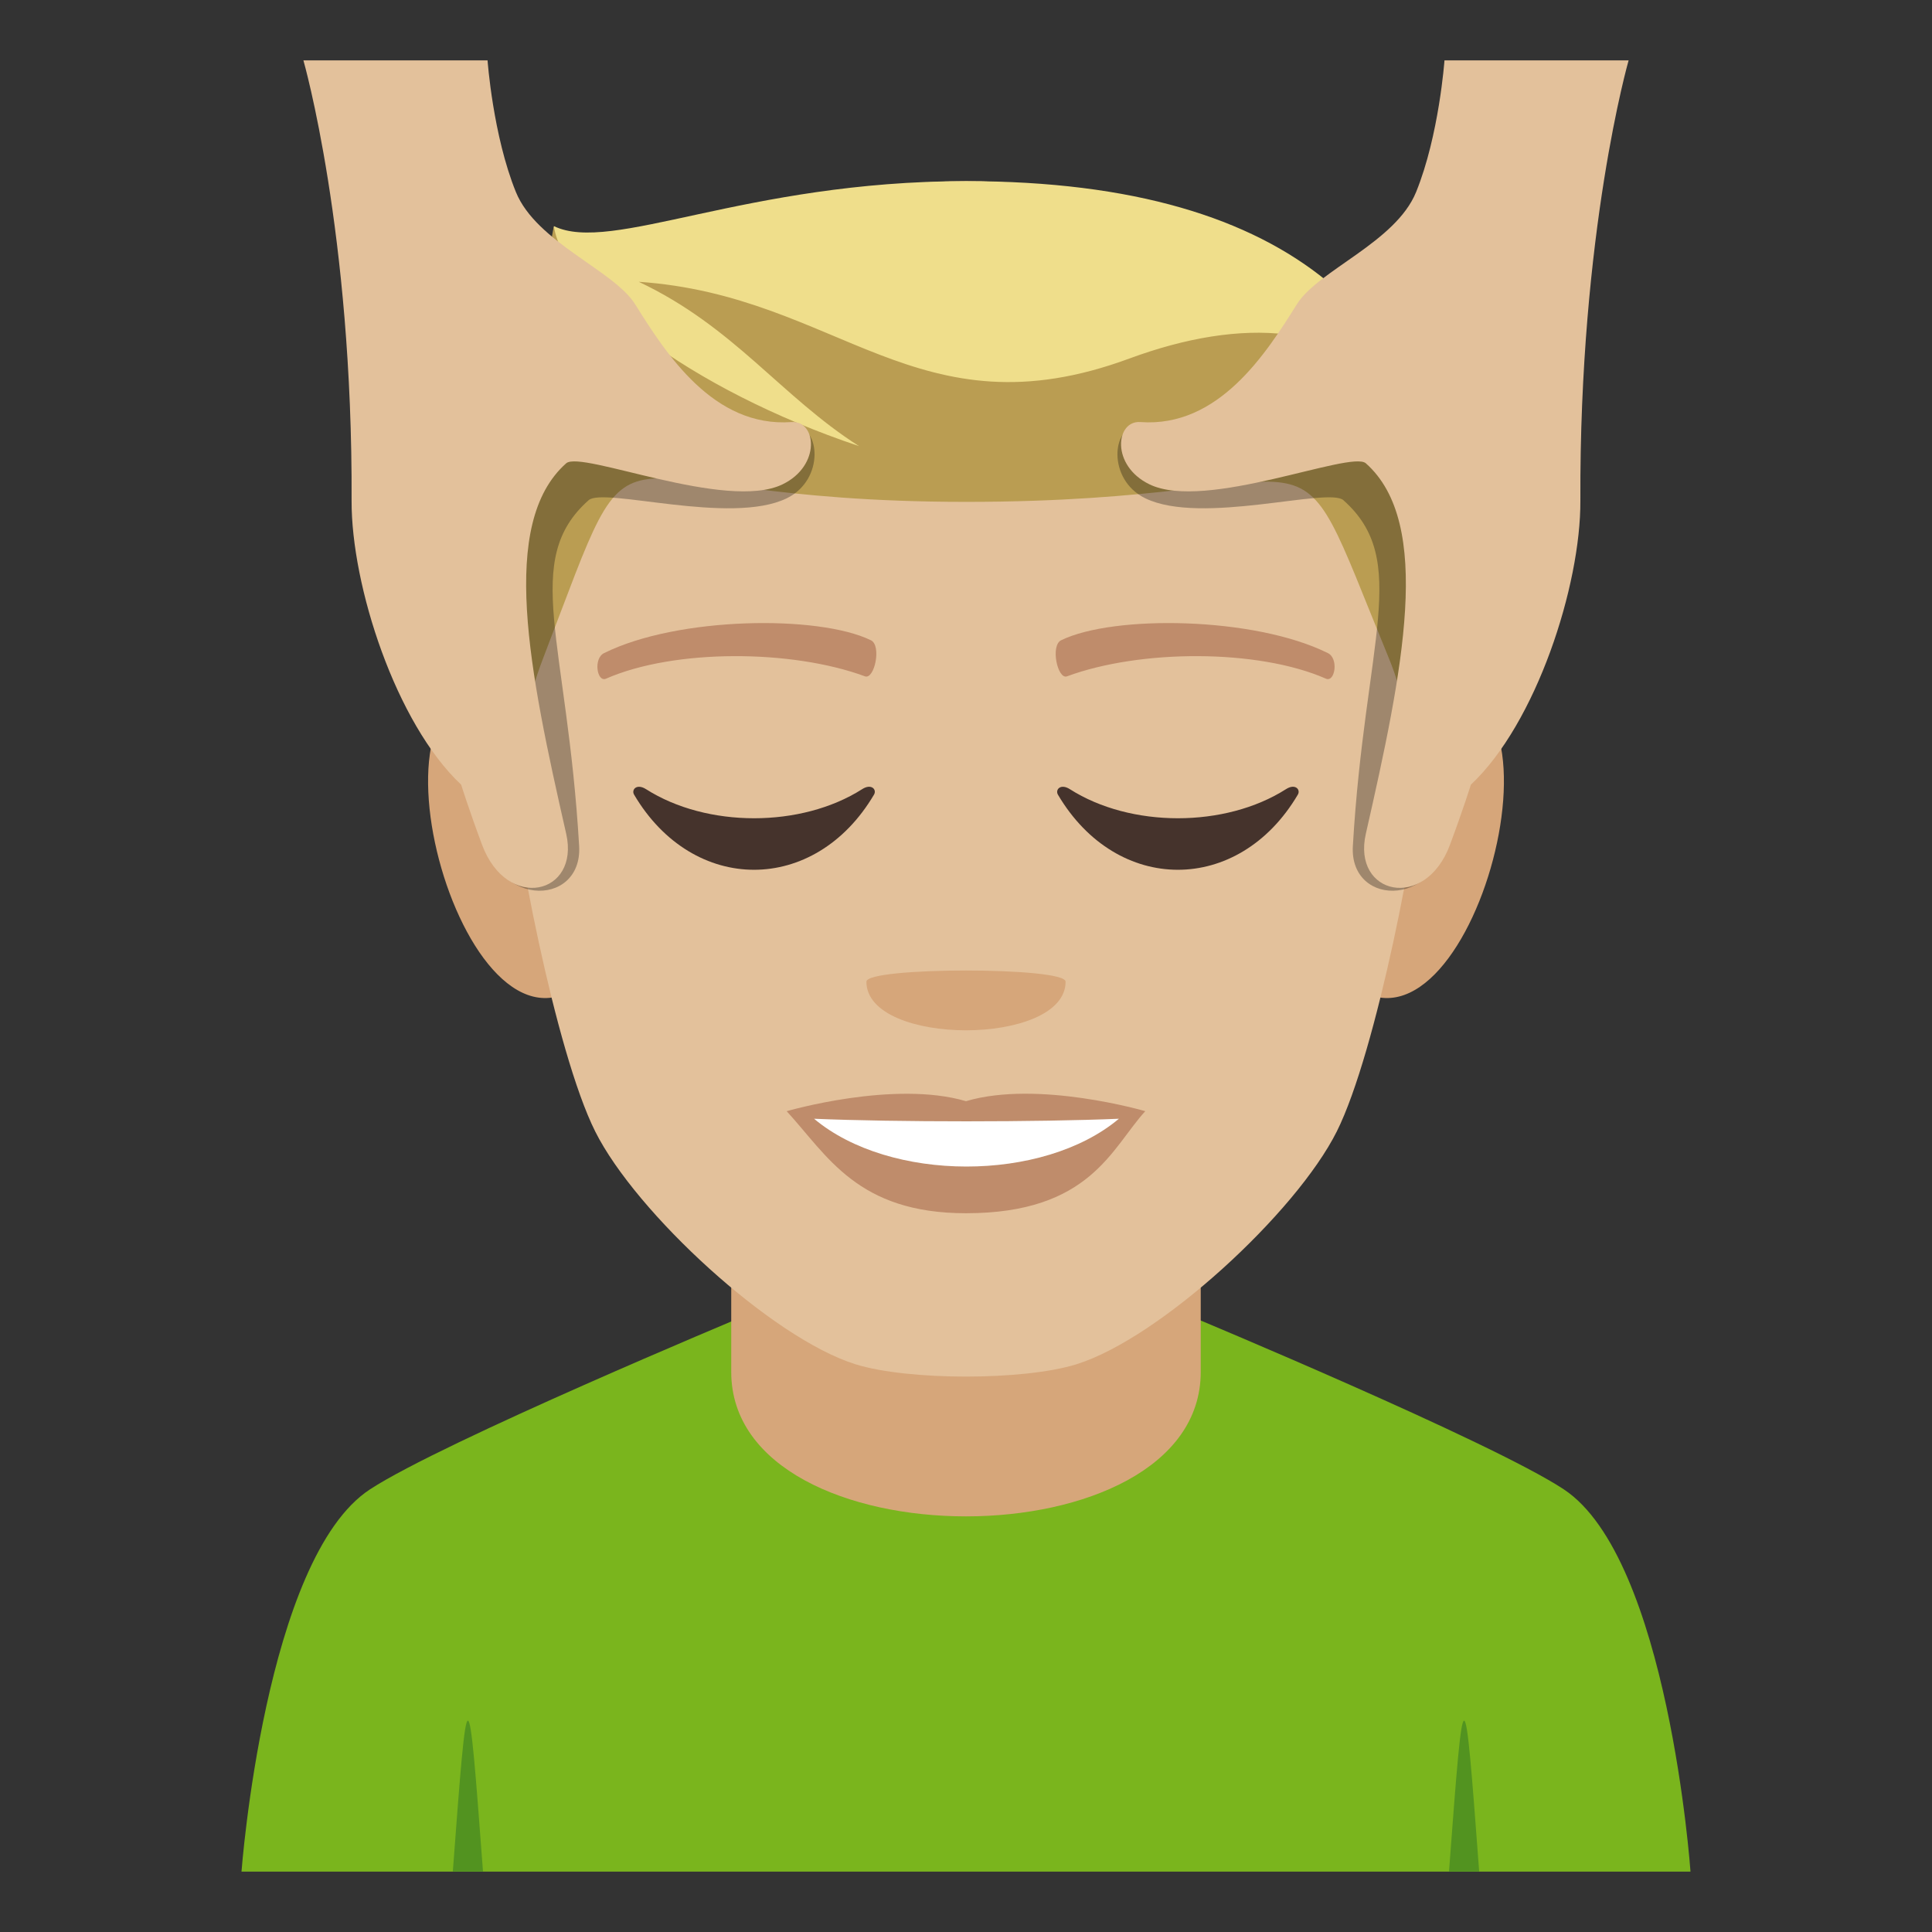 <?xml version="1.0" encoding="utf-8"?>
<!-- Generator: Adobe Illustrator 19.0.0, SVG Export Plug-In . SVG Version: 6.00 Build 0)  -->
<svg version="1.1" id="Layer_1" xmlns="http://www.w3.org/2000/svg" xmlns:xlink="http://www.w3.org/1999/xlink" x="0px" y="0px"
	 width="64px" height="64px" viewBox="0 0 64 64" enable-background="new 0 0 64 64" xml:space="preserve">
<rect x="0" y="0" width="64" height="64" fill="#333333" stroke="none"/>
<path fill="#7AB51D" d="M12.256,49.337c2.4-1.572,12.361-5.726,12.361-5.726h14.842c0,0,9.951,4.145,12.34,5.723
	C55.268,51.622,56,61.999,56,61.999H8C8,61.999,8.775,51.614,12.256,49.337z"/>
<path fill="#D6A67A" d="M24.223,45.446c0,6.381,15.553,6.381,15.553,0c0-3.891,0-10.324,0-10.324H24.223
	C24.223,35.122,24.223,40.423,24.223,45.446z"/>
<path fill="#D6A67A" d="M16.611,22.874c-5.146-0.928-1.127,13.463,2.902,9.494C21.379,30.526,19.017,23.31,16.611,22.874z"/>
<path fill="#D6A67A" d="M47.391,22.874c-2.406,0.436-4.769,7.652-2.9,9.494C48.518,36.337,52.533,21.946,47.391,22.874z"/>
<path fill="#E3C19B" d="M32,6.001c-10.641,0-15.77,8.051-15.125,19.246c0.127,2.254,1.523,9.6,2.842,12.234
	c1.348,2.695,5.861,6.852,8.625,7.713c1.746,0.543,5.568,0.543,7.314,0c2.766-0.861,7.277-5.018,8.627-7.713
	c1.318-2.635,2.715-9.98,2.844-12.234C47.77,14.052,42.643,6.001,32,6.001z"/>
<path fill="#BF8C6B" d="M32,36.478c-2.395-0.705-5.94,0.332-5.94,0.332C27.41,38.28,28.4,40.19,32,40.19
	c4.125,0,4.824-2.166,5.939-3.381C37.939,36.81,34.391,35.769,32,36.478z"/>
<path fill="#FFFFFF" d="M26.967,37.06c2.508,2.105,7.576,2.117,10.098,0C34.391,37.173,29.658,37.175,26.967,37.06z"/>
<path fill="#D6A67A" d="M35.299,32.519c0,2.148-6.598,2.148-6.598,0C28.701,32.026,35.299,32.026,35.299,32.519z"/>
<path fill="#EFDE8B" d="M32,6.001c-7.32,0-11.744,2.418-13.65,1.49c0,0-0.207,1.248,0.539,2.061c0,0-0.789,0.684-2.063-0.469
	c-1.213,3.939,2.389,6.221,15.174,6.221c12.787,0,9.732-3.113,16.018,2.356C47.4,10.919,43.119,6.001,32,6.001z"/>
<path fill="#BA9D52" d="M37.414,11.876c-7.039,2.6-9.613-2.088-16.254-2.541c3.158,1.492,4.701,3.787,7.295,5.443
	c-5.646-1.889-9.789-5.141-10.104-7.275c0,0-0.943,3.117,2.783,5.447c-3.563,0.33-4.307-3.855-4.307-3.855
	c-1.803,2.898-1.553,12.246,0.451,19.182c0.334-2.475-0.428-3.498,0.717-6.48c3.424-8.914,1.221-5.172,14.006-5.172
	c12.785,0,10.477-3.414,14.004,5.172c1.053,2.559,0.385,4.006,0.719,6.48C50.928,12.638,44.883,9.12,37.414,11.876z"/>
<path fill="#BF8C6B" d="M43.982,21.632c-2.434-1.207-7.09-1.268-8.824-0.426c-0.371,0.164-0.127,1.31,0.186,1.199
	c2.418-0.895,6.318-0.916,8.582,0.078C44.227,22.61,44.352,21.802,43.982,21.632z"/>
<path fill="#BF8C6B" d="M20.017,21.632c2.434-1.207,7.09-1.268,8.826-0.426c0.371,0.164,0.127,1.31-0.188,1.199
	c-2.422-0.895-6.316-0.916-8.582,0.078C19.773,22.61,19.648,21.802,20.017,21.632z"/>
<path fill="#45332C" d="M28.56,26.142c-2.016,1.285-5.144,1.285-7.16,0c-0.309-0.197-0.492,0.016-0.395,0.182
	c1.957,3.318,5.99,3.318,7.947,0C29.053,26.157,28.867,25.944,28.56,26.142z"/>
<path fill="#45332C" d="M42.6,26.142c-2.016,1.285-5.145,1.285-7.16,0c-0.309-0.197-0.49,0.016-0.395,0.182
	c1.957,3.318,5.99,3.318,7.947,0C43.092,26.157,42.906,25.944,42.6,26.142z"/>
<path opacity="0.3" d="M26.328,14.153c-2.59,0.191-13.893-5.953-13.932,2.955c-0.012,2.814,3.393,8.486,3.537,10.149
	c0.25,2.875,3.371,2.84,3.252,0.771c-0.396-6.791-1.928-9.469,0.315-11.459c0.496-0.44,4.701,0.84,6.559-0.061
	C27.344,15.884,27.148,14.095,26.328,14.153z"/>
<path fill="#E3C19B" d="M26.223,13.981c-2.59,0.191-4.166-2.273-5.182-3.9c-0.705-1.129-3.271-2.049-3.951-3.719
	c-0.762-1.875-0.939-4.361-0.939-4.361h-6.1c0,0,1.635,5.68,1.596,14.586c-0.012,2.814,1.467,7.379,3.629,9.406
	c0,0,0.25,0.803,0.693,1.992c0.828,2.221,3.246,1.656,2.787-0.365c-1.225-5.383-2.242-10.283,0-12.273
	c0.496-0.439,5.311,1.6,7.168,0.697C27.209,15.421,27.043,13.923,26.223,13.981z"/>
<path opacity="0.3" d="M37.67,14.153c2.592,0.191,13.895-5.953,13.932,2.955c0.014,2.814-3.391,8.486-3.535,10.149
	c-0.25,2.875-3.373,2.84-3.252,0.771c0.395-6.791,1.928-9.469-0.314-11.459c-0.496-0.44-4.703,0.84-6.559-0.061
	C36.656,15.884,36.852,14.095,37.67,14.153z"/>
<path fill="#E3C19B" d="M37.775,13.981c2.592,0.191,4.168-2.273,5.184-3.9c0.703-1.129,3.271-2.049,3.951-3.719
	c0.762-1.875,0.94-4.361,0.94-4.361h6.1c0,0-1.635,5.68-1.598,14.586c0.014,2.814-1.465,7.379-3.627,9.406
	c0,0-0.25,0.803-0.693,1.992c-0.828,2.221-3.248,1.656-2.787-0.365c1.223-5.383,2.242-10.283,0-12.273
	c-0.496-0.439-5.313,1.6-7.168,0.697C36.791,15.421,36.957,13.923,37.775,13.981z"/>
<path fill="#529320" d="M15,61.999h1C15.5,55.333,15.5,55.333,15,61.999z"/>
<path fill="#529320" d="M48,61.999h1C48.5,55.333,48.5,55.333,48,61.999z"/>
</svg>
